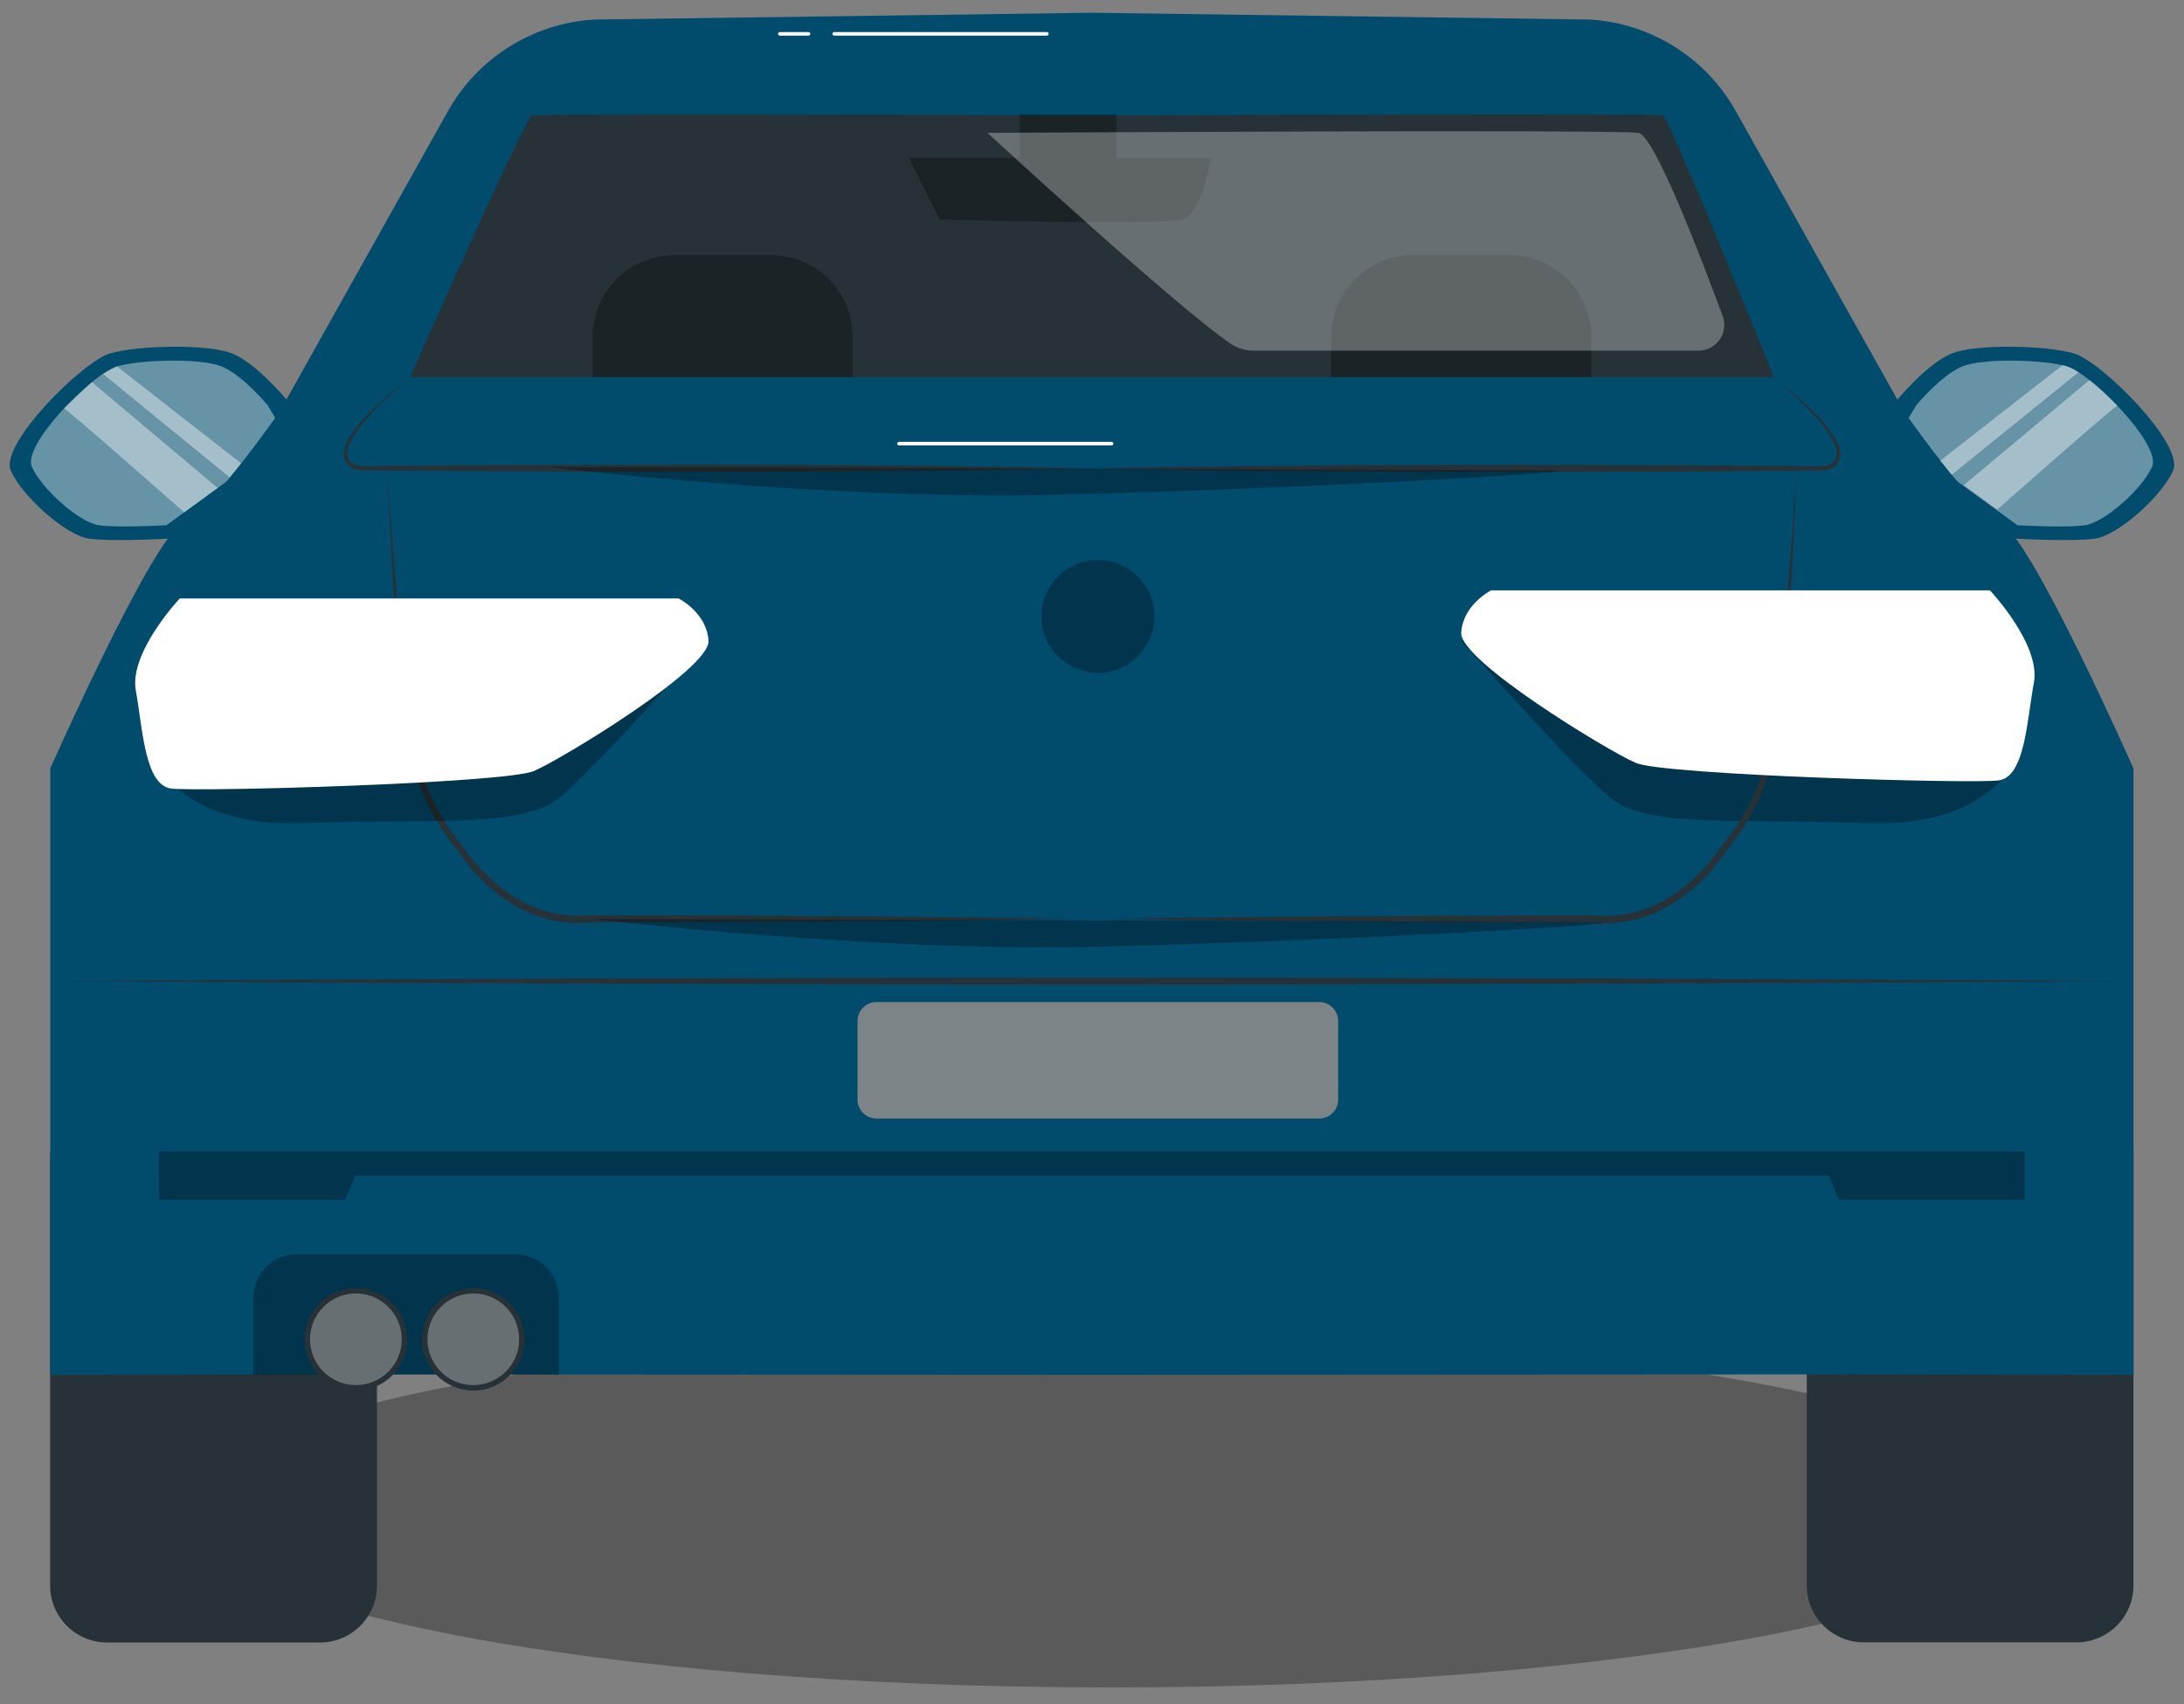 <svg width="123" height="96" viewBox="0 0 123 96" fill="none" xmlns="http://www.w3.org/2000/svg">
<rect x="0" y="0" width="123" height="96" fill="#808080" stroke="none"/>
<path opacity="0.3" d="M62.606 95.057C91.38 95.057 114.706 90.586 114.706 85.072C114.706 79.557 91.38 75.087 62.606 75.087C33.833 75.087 10.507 79.557 10.507 85.072C10.507 90.586 33.833 95.057 62.606 95.057Z" fill="black"/>
<path d="M2.832 64.87H21.231V89.313C21.231 91.089 19.794 92.525 18.016 92.525H6.038C4.26 92.525 2.823 91.089 2.823 89.313V64.87H2.832Z" fill="#263238"/>
<path d="M116.948 92.517H104.97C103.193 92.517 101.756 91.081 101.756 89.305V64.861H120.155V89.305C120.155 91.081 118.718 92.517 116.94 92.517H116.948Z" fill="#263238"/>
<path d="M106.906 22.457C106.906 22.457 108.55 20.465 109.929 19.909C111.3 19.361 115.246 19.452 116.799 19.909C118.361 20.365 123.029 25.038 122.389 26.499C121.75 27.968 119.274 30.159 117.987 30.342C116.708 30.524 113.534 30.342 113.534 30.342L105.61 24.573L106.897 22.448L106.906 22.457Z" fill="#014B6D"/>
<path opacity="0.4" d="M107.927 22.822C107.927 22.822 109.34 21.112 110.519 20.639C111.699 20.166 115.071 20.249 116.409 20.639C117.746 21.029 121.75 25.038 121.202 26.291C120.653 27.545 118.527 29.429 117.43 29.586C116.334 29.744 113.618 29.586 113.618 29.586L106.823 24.64L107.927 22.822Z" fill="white"/>
<path d="M16.089 22.457C16.089 22.457 14.444 20.465 13.065 19.909C11.695 19.361 7.749 19.452 6.196 19.909C4.642 20.365 -0.034 25.038 0.605 26.499C1.245 27.968 3.72 30.159 5.008 30.342C6.287 30.524 9.46 30.342 9.46 30.342L17.385 24.573L16.097 22.448L16.089 22.457Z" fill="#014B6D"/>
<path opacity="0.4" d="M15.067 22.822C15.067 22.822 13.655 21.112 12.476 20.639C11.296 20.166 7.923 20.249 6.586 20.639C5.249 21.029 1.245 25.038 1.793 26.291C2.341 27.545 4.468 29.429 5.564 29.586C6.661 29.744 9.377 29.586 9.377 29.586L16.172 24.64L15.067 22.822Z" fill="white"/>
<path d="M112.737 29.52C111.042 28.673 107.221 23.162 107.221 23.162L97.76 6.263C96.074 3.251 92.967 1.3 89.52 1.101L61.551 0.719H61.435L33.467 1.101C30.019 1.308 26.913 3.251 25.226 6.263L15.765 23.162C15.765 23.162 11.952 28.673 10.249 29.52C8.555 30.367 2.832 43.29 2.832 43.29V77.444L18.689 77.419L61.435 77.444H61.551L104.297 77.419L120.155 77.444V43.29C120.155 43.29 114.432 30.367 112.737 29.52Z" fill="#014B6D"/>
<path opacity="0.3" d="M14.27 77.436V73.103C14.27 71.75 15.375 70.647 16.729 70.647H29.014C30.368 70.647 31.473 71.75 31.473 73.103V77.436H14.27Z" fill="black"/>
<path d="M61.56 26.383C50.412 26.607 36.515 26.607 25.301 26.54L22.277 26.515L20.766 26.499C19.254 26.623 18.996 25.478 19.844 24.391C20.724 23.154 21.937 22.199 23.1 21.237C21.978 22.233 20.807 23.22 19.976 24.474C19.594 25.021 19.229 25.951 20.068 26.208C20.491 26.333 21.82 26.217 22.294 26.241L25.318 26.217C36.548 26.15 50.404 26.15 61.568 26.374L61.56 26.383Z" fill="#263238"/>
<path d="M21.82 26.383C22.145 31.238 22.468 36.11 23.183 40.916C23.449 43.356 24.371 45.581 25.916 47.489C27.685 50.071 30.111 51.855 33.375 51.556H35.203C43.526 51.573 52.497 51.623 60.795 51.756C53.768 51.88 45.935 51.922 38.858 51.947C37.636 51.947 34.555 51.955 33.375 51.963C30.011 52.287 27.427 50.395 25.617 47.714C24.063 45.788 23.083 43.414 22.875 40.957C22.228 36.11 22.003 31.246 21.829 26.374L21.82 26.383Z" fill="#263238"/>
<path d="M22.934 75.444C22.934 77.038 21.638 78.332 20.043 78.332C18.448 78.332 17.152 77.038 17.152 75.444C17.152 73.85 18.448 72.555 20.043 72.555C21.638 72.555 22.934 73.85 22.934 75.444Z" fill="#263238"/>
<path d="M29.546 75.444C29.546 77.038 28.25 78.332 26.655 78.332C25.06 78.332 23.764 77.038 23.764 75.444C23.764 73.85 25.06 72.555 26.655 72.555C28.25 72.555 29.546 73.85 29.546 75.444Z" fill="#263238"/>
<path opacity="0.3" d="M20.043 78.025C21.47 78.025 22.626 76.87 22.626 75.444C22.626 74.018 21.47 72.863 20.043 72.863C18.616 72.863 17.459 74.018 17.459 75.444C17.459 76.87 18.616 78.025 20.043 78.025Z" fill="white"/>
<path opacity="0.3" d="M26.655 78.025C28.082 78.025 29.238 76.87 29.238 75.444C29.238 74.018 28.082 72.863 26.655 72.863C25.228 72.863 24.072 74.018 24.072 75.444C24.072 76.87 25.228 78.025 26.655 78.025Z" fill="white"/>
<path d="M93.648 6.504C93.349 6.405 70.049 6.471 63.279 6.504C55.853 6.479 30.293 6.413 29.961 6.504C29.571 6.62 23.1 21.245 23.1 21.245H99.903C99.903 21.245 94.005 6.62 93.648 6.504Z" fill="#263238"/>
<path opacity="0.3" d="M8.422 43.041C9.103 42.999 10.307 46.643 17.152 46.369C24.163 46.087 29.371 46.684 31.473 44.966C33.575 43.248 39.904 36.085 39.904 36.085L8.422 43.041Z" fill="black"/>
<path opacity="0.3" d="M113.775 43.041C113.094 42.999 111.89 46.643 105.045 46.369C98.034 46.087 92.826 46.684 90.724 44.966C88.623 43.248 82.293 36.085 82.293 36.085L113.775 43.041Z" fill="black"/>
<path d="M10.133 33.703C10.133 33.703 7.259 36.749 7.649 38.899C8.04 41.049 8.148 44.219 9.635 44.419C11.122 44.618 28.491 44.12 30.077 43.431C31.664 42.742 40.004 37.679 39.904 36.094C39.804 34.508 38.218 33.712 38.218 33.712H10.133V33.703Z" fill="white"/>
<path d="M61.435 26.383C72.583 26.159 86.471 26.159 97.685 26.225L100.709 26.25C101.174 26.225 102.503 26.333 102.935 26.217C103.766 25.959 103.409 25.03 103.027 24.482C102.196 23.229 101.025 22.241 99.903 21.245C101.066 22.208 102.279 23.162 103.159 24.399C103.99 25.478 103.766 26.623 102.237 26.507L100.726 26.524L97.702 26.549C86.471 26.607 72.616 26.615 61.443 26.391L61.435 26.383Z" fill="#263238"/>
<path d="M101.174 26.383C101 31.255 100.775 36.118 100.127 40.966C99.912 43.422 98.94 45.788 97.386 47.722C95.575 50.403 92.992 52.295 89.628 51.971C88.457 51.971 85.35 51.963 84.145 51.955C77.068 51.93 69.252 51.889 62.208 51.764C70.498 51.623 79.485 51.581 87.8 51.565H89.628C92.892 51.855 95.318 50.071 97.087 47.49C98.632 45.581 99.554 43.356 99.82 40.916C100.526 36.102 100.858 31.23 101.182 26.383H101.174Z" fill="#263238"/>
<path opacity="0.3" d="M103.558 64.87H102.428H60.795H60.77H20.566H19.436H8.962V67.592H19.436L20.001 66.231H61.443H61.56H102.993L103.558 67.592H114.033V64.87H103.558Z" fill="black"/>
<path opacity="0.3" d="M33.383 21.245V18.971C33.383 16.431 35.444 14.373 37.985 14.373H43.418C45.96 14.373 48.02 16.431 48.02 18.971V21.245H33.383Z" fill="black"/>
<g opacity="0.3">
<path d="M68.197 8.895C68.197 8.895 67.731 12.015 66.577 12.364C65.422 12.713 52.921 12.364 52.921 12.364L51.185 8.895H68.197Z" fill="black"/>
<path d="M57.431 9.467H62.872V6.446H57.431V9.467Z" fill="black"/>
</g>
<path opacity="0.3" d="M89.611 21.245V18.971C89.611 16.431 87.551 14.373 85.009 14.373H79.577C77.035 14.373 74.975 16.431 74.975 18.971V21.245H89.611Z" fill="black"/>
<path d="M112.064 33.247C112.064 33.247 114.938 36.293 114.548 38.443C114.149 40.584 114.049 43.763 112.563 43.962C111.076 44.161 93.706 43.663 92.12 42.974C90.533 42.285 82.193 37.222 82.293 35.637C82.393 34.052 83.979 33.255 83.979 33.255H112.064V33.247Z" fill="white"/>
<path opacity="0.3" d="M61.834 37.903C63.591 37.903 65.015 36.48 65.015 34.724C65.015 32.968 63.591 31.545 61.834 31.545C60.077 31.545 58.652 32.968 58.652 34.724C58.652 36.48 60.077 37.903 61.834 37.903Z" fill="black"/>
<path d="M3.297 55.267C40.535 55.009 82.318 55.009 119.557 55.267C82.318 55.524 40.535 55.524 3.297 55.267Z" fill="#263238"/>
<path opacity="0.4" d="M3.604 23.013C3.67 22.938 10.374 28.864 10.374 28.864L12.26 27.487L5.174 21.527L3.604 23.005V23.013Z" fill="white"/>
<path opacity="0.4" d="M5.797 21.062L12.941 26.897L13.58 26.1L6.586 20.639L5.797 21.062Z" fill="white"/>
<path opacity="0.4" d="M119.249 22.855C119.183 22.78 112.48 28.707 112.48 28.707L110.594 27.329L117.671 21.411C118.111 21.726 118.668 22.266 119.249 22.847V22.855Z" fill="white"/>
<path opacity="0.4" d="M117.056 20.971L109.913 26.748L109.273 25.951L116.159 20.573C116.467 20.631 116.766 20.788 117.056 20.963V20.971Z" fill="white"/>
<path opacity="0.3" d="M55.62 7.492C55.62 7.492 66.162 17.211 69.293 19.352C69.684 19.618 70.14 19.751 70.614 19.751H95.659C96.664 19.751 97.37 18.755 97.021 17.809C95.717 14.281 93.142 7.583 92.269 7.484C90.392 7.284 55.62 7.484 55.62 7.484V7.492Z" fill="white"/>
<path opacity="0.3" d="M33.383 51.764C33.383 51.764 49.141 53.673 62.199 53.324C77.675 52.909 91.904 52.046 90.126 51.955C89.57 51.93 33.383 51.764 33.383 51.764Z" fill="black"/>
<path opacity="0.3" d="M30.875 26.308C30.875 26.308 46.633 28.217 59.691 27.868C75.166 27.453 89.395 26.59 87.618 26.499C87.061 26.474 30.875 26.308 30.875 26.308Z" fill="black"/>
<path d="M74.294 56.445H49.365C48.774 56.445 48.294 56.925 48.294 57.516V61.94C48.294 62.531 48.774 63.011 49.365 63.011H74.294C74.886 63.011 75.365 62.531 75.365 61.94V57.516C75.365 56.925 74.886 56.445 74.294 56.445Z" fill="#263238"/>
<path opacity="0.4" d="M74.294 56.445H49.365C48.774 56.445 48.294 56.925 48.294 57.516V61.94C48.294 62.531 48.774 63.011 49.365 63.011H74.294C74.886 63.011 75.365 62.531 75.365 61.94V57.516C75.365 56.925 74.886 56.445 74.294 56.445Z" fill="white"/>
<path d="M45.536 2.006H43.916C43.858 2.006 43.817 1.956 43.817 1.906C43.817 1.856 43.866 1.806 43.916 1.806H45.536C45.594 1.806 45.636 1.856 45.636 1.906C45.636 1.956 45.586 2.006 45.536 2.006Z" fill="white"/>
<path d="M58.96 2.006H46.981C46.923 2.006 46.882 1.956 46.882 1.906C46.882 1.856 46.932 1.806 46.981 1.806H58.96C59.018 1.806 59.059 1.856 59.059 1.906C59.059 1.956 59.01 2.006 58.96 2.006Z" fill="white"/>
<path d="M62.606 25.088H50.628C50.57 25.088 50.528 25.038 50.528 24.988C50.528 24.938 50.578 24.889 50.628 24.889H62.606C62.664 24.889 62.706 24.938 62.706 24.988C62.706 25.038 62.656 25.088 62.606 25.088Z" fill="white"/>
</svg>

